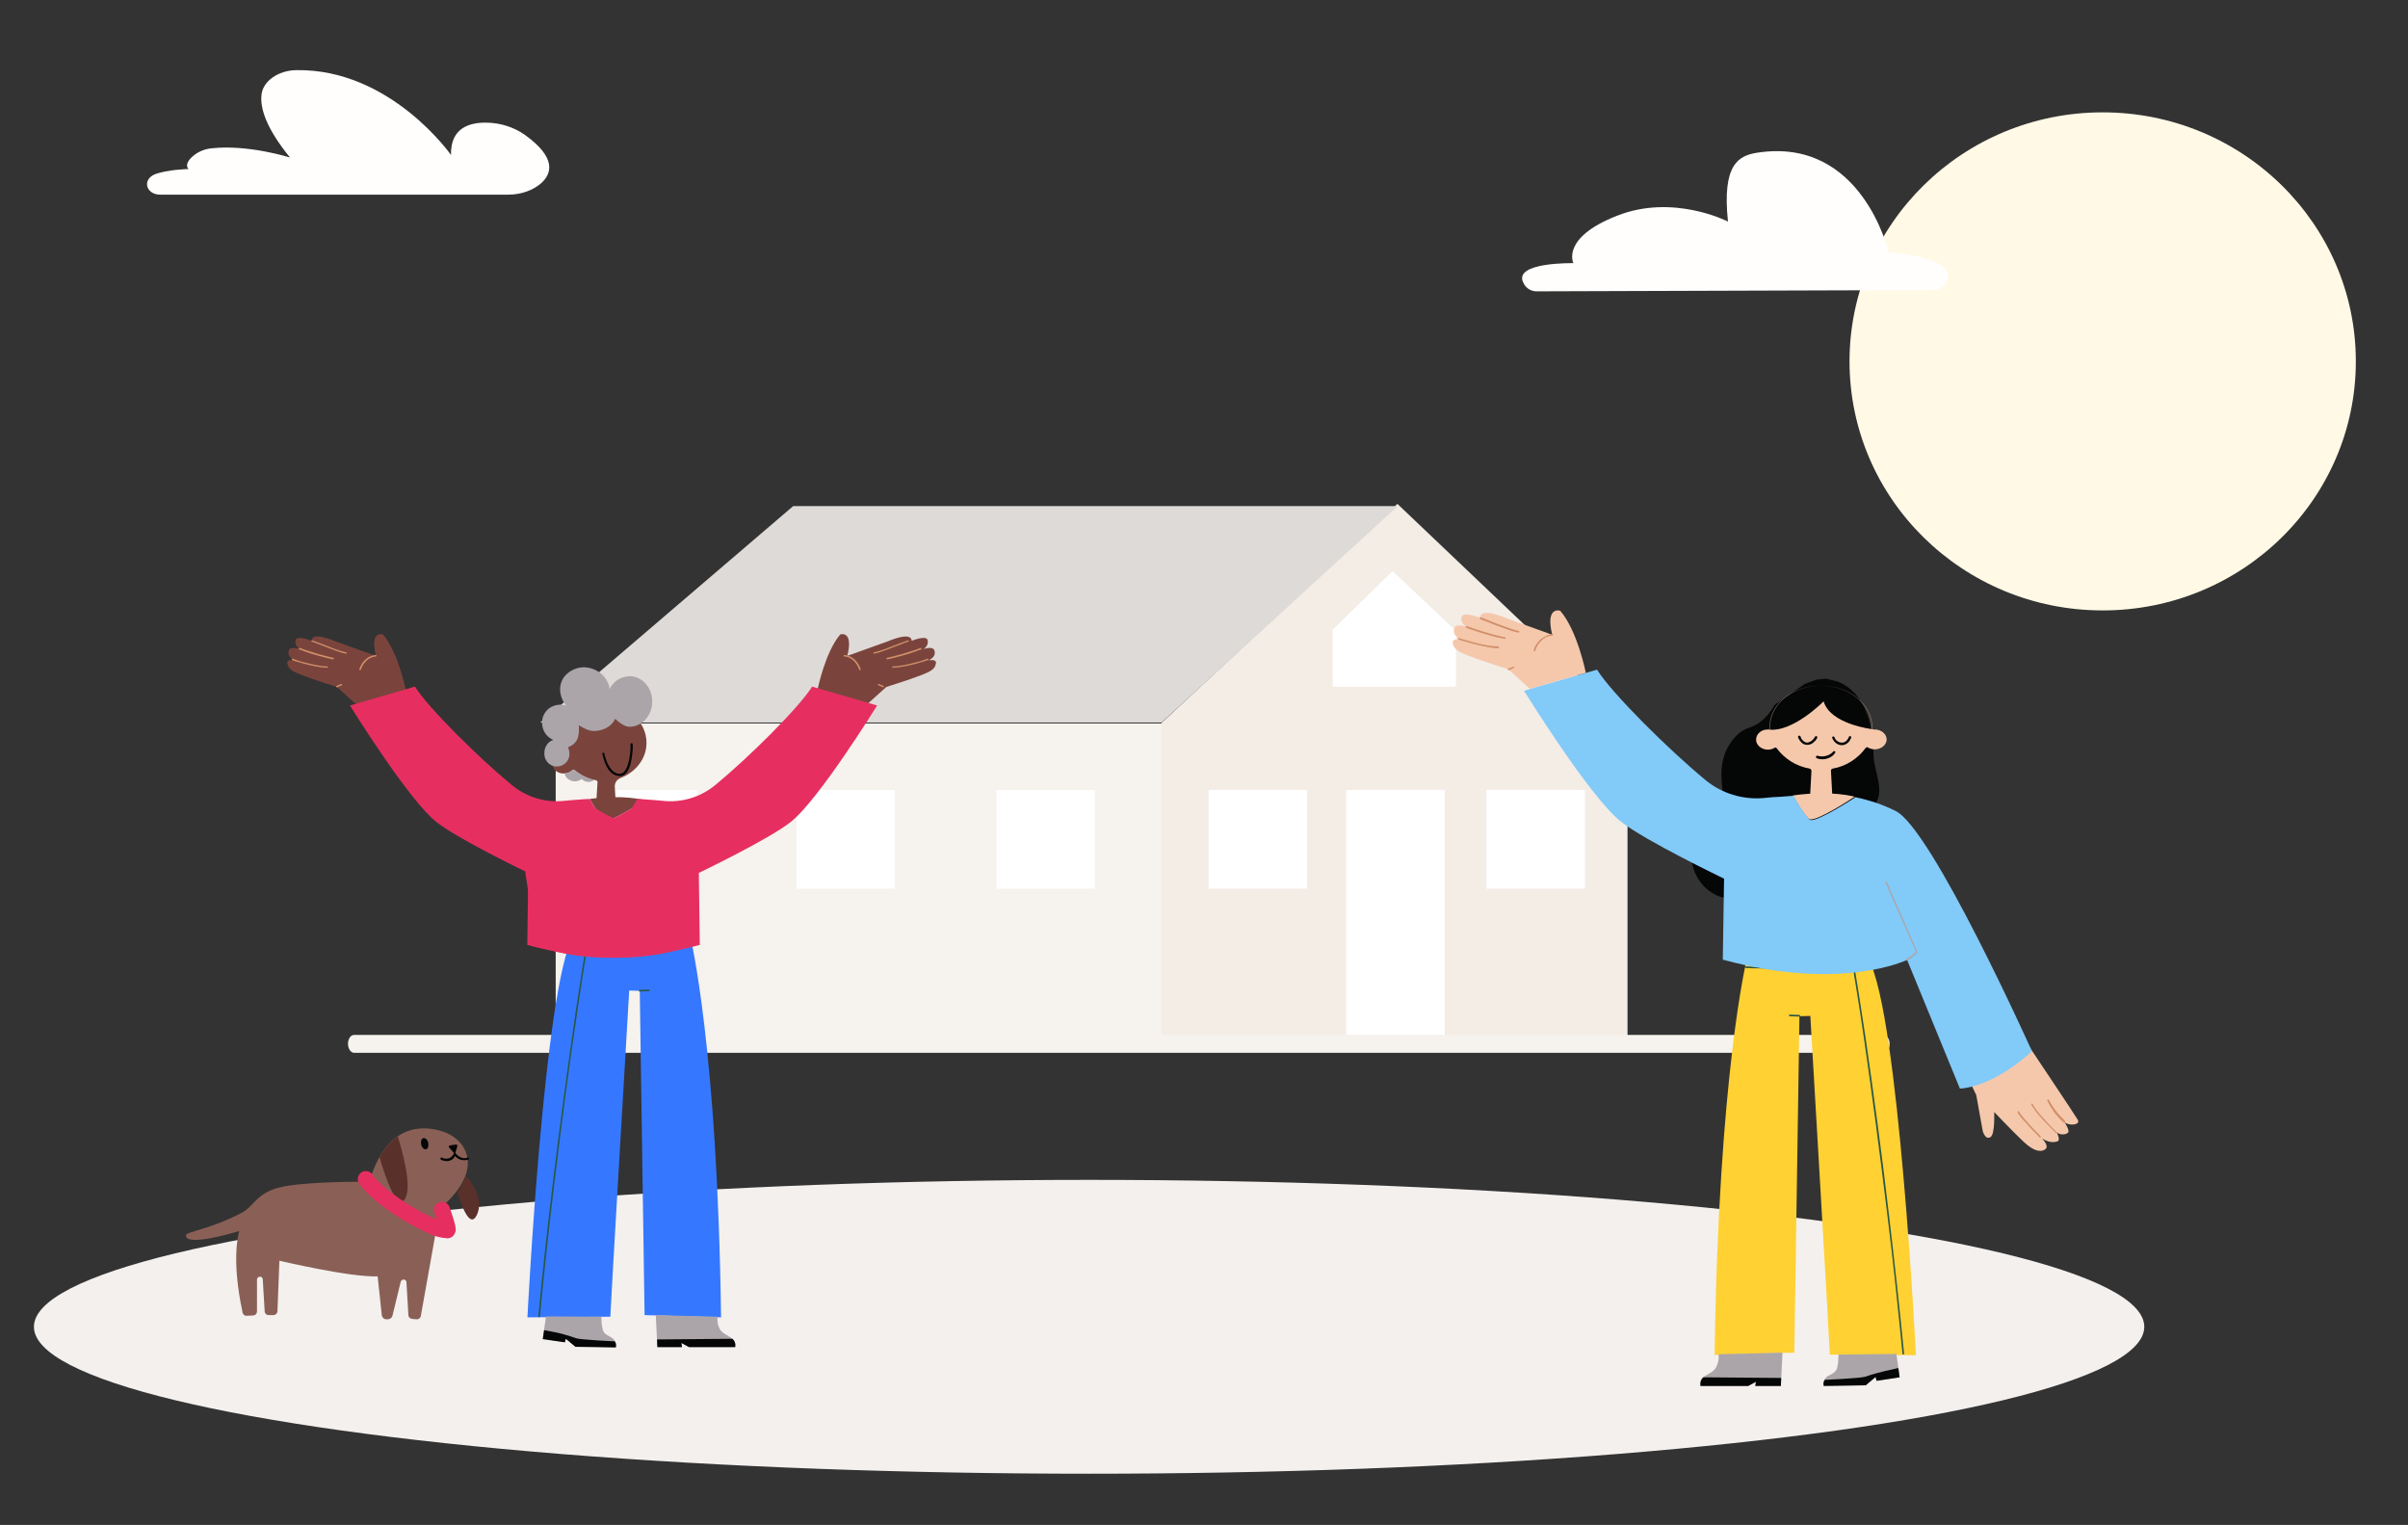 <?xml version="1.0" encoding="utf-8"?>
<!-- Generator: Adobe Illustrator 25.0.0, SVG Export Plug-In . SVG Version: 6.00 Build 0)  -->
<svg version="1.1" id="Layer_1" xmlns="http://www.w3.org/2000/svg" xmlns:xlink="http://www.w3.org/1999/xlink" x="0px" y="0px"
	 viewBox="0 0 752.4 476.4" style="enable-background:new 0 0 752.4 476.4;" xml:space="preserve">
<rect x="0" y="0" width="752.4" height="476.4" fill="#333333" stroke="none"/>
<style type="text/css">
	.st0{fill:#FFF9E6;}
	.st1{fill-rule:evenodd;clip-rule:evenodd;fill:#FFFEFD;}
	.st2{fill:#F6F2ED;}
	.st3{fill-rule:evenodd;clip-rule:evenodd;fill:#F3EDE6;}
	.st4{fill-rule:evenodd;clip-rule:evenodd;fill:#DEDAD7;}
	.st5{fill-rule:evenodd;clip-rule:evenodd;fill:#F6F2ED;}
	.st6{fill-rule:evenodd;clip-rule:evenodd;fill:#FFFFFF;}
	.st7{fill:#FFFFFF;}
	.st8{fill:#F3F0EE;}
	.st9{fill-rule:evenodd;clip-rule:evenodd;fill:#FFD133;}
	.st10{fill-rule:evenodd;clip-rule:evenodd;fill:#295747;}
	.st11{fill-rule:evenodd;clip-rule:evenodd;fill:#ABA5AA;}
	.st12{fill-rule:evenodd;clip-rule:evenodd;fill:#050606;}
	.st13{fill-rule:evenodd;clip-rule:evenodd;fill:#F5C8AC;}
	.st14{fill-rule:evenodd;clip-rule:evenodd;fill:#D18F68;}
	.st15{fill-rule:evenodd;clip-rule:evenodd;fill:#82CAF8;}
	.st16{fill-rule:evenodd;clip-rule:evenodd;fill:#3578FF;}
	.st17{fill-rule:evenodd;clip-rule:evenodd;fill:#7A443D;}
	.st18{fill-rule:evenodd;clip-rule:evenodd;fill:#8A6056;}
	.st19{fill-rule:evenodd;clip-rule:evenodd;fill:#5A302B;}
	.st20{fill:none;stroke:#E62F60;stroke-width:5;stroke-linecap:round;}
	.st21{fill-rule:evenodd;clip-rule:evenodd;fill:#E62F60;}
</style>
<g>
	<ellipse id="Ellipse_24" class="st0" cx="657" cy="112.9" rx="79.1" ry="77.8"/>
	<g id="Group_666" transform="translate(1619.92 -2353.588)">
		<path id="Path_4230" class="st1" d="M-1139.5,2444.6l123.7-0.4c2,0,3.7-1.2,4.4-3.1c1-2.9-1-7.1-18.4-8.7c0,0-8.3-36.2-41.1-31.1
			c-5.7,0.9-11,3.5-9.1,21.5c0,0-17.1-8.8-34.7-1.8c-17.6,6.9-13.6,14.8-13.6,14.8s-19.1-0.4-15.6,6.2
			C-1143.1,2443.7-1141.4,2444.7-1139.5,2444.6"/>
		<g id="Group_668" transform="translate(-91.689 -20)">
			<rect id="Rectangle_128" x="-1354.6" y="2599.6" class="st2" width="190" height="100.8"/>
			<path id="Path_4231" class="st3" d="M-1019.7,2699.4h-145.6v-100l73.7-68.4l71.9,68.4V2699.4z"/>
			<path id="Path_4232" class="st4" d="M-1091.5,2531.7h-188.9l-79,67.6h194.1L-1091.5,2531.7z"/>
			<path id="Path_4233" class="st4" d="M-1173.5,2531.5"/>
			<path id="Path_4234" class="st5" d="M-1417.6,2702.5c-1,0-1.9-1.3-1.9-2.8c0-1.5,0.8-2.8,1.9-2.8h477.9c1,0,1.9,1.3,1.9,2.8
				c0,1.5-0.8,2.8-1.9,2.8H-1417.6z"/>
			<path id="Path_4235" class="st6" d="M-1111.8,2588.1h38.5v-17.4l-19.8-18.7l-18.7,18.3L-1111.8,2588.1z"/>
			<rect id="Rectangle_133" x="-1341.2" y="2620.4" class="st7" width="30.8" height="30.8"/>
			<rect id="Rectangle_154" x="-1279.4" y="2620.4" class="st7" width="30.8" height="30.8"/>
			<rect id="Rectangle_153" x="-1216.9" y="2620.4" class="st7" width="30.8" height="30.8"/>
			<rect id="Rectangle_137" x="-1150.6" y="2620.4" class="st7" width="30.8" height="30.8"/>
			<rect id="Rectangle_138" x="-1107.6" y="2620.4" class="st7" width="30.8" height="76.5"/>
			<rect id="Rectangle_139" x="-1063.8" y="2620.4" class="st7" width="30.8" height="30.8"/>
		</g>
		<path id="Path_4236" class="st1" d="M-1569.7,2414.4h108.6c3.9,0,7.7-1.3,10.3-3.6c3.3-3,4.8-7.9-5-15c-3.5-2.5-7.7-3.8-12-3.9
			c-5.4-0.1-11.4,1.6-11.2,10.1c0,0-18.9-27-48.4-26.5c-5.6,0.1-10.3,3.4-10.8,7.6c-0.5,4.1,1.3,10.4,8.9,19.7
			c0,0-12.9-4.1-24.3-2.9c-2.7,0.2-5.2,1.4-7,3.4c-0.8,1-1.3,2.2-0.4,3.1c0,0-6.6,0.1-10.7,1.7
			C-1575.6,2409.9-1574.2,2414.5-1569.7,2414.4"/>
	</g>
	<ellipse id="Ellipse_38" class="st8" cx="340.3" cy="414.5" rx="329.7" ry="45.9"/>
	<g>
		<g id="Group_778" transform="translate(2422.151 -3670.021)">
			<path id="Path_4309" class="st9" d="M-1876.4,3969.9c0,0-8.8,35.8-10,123.4l20.9-0.6l4-0.1l1.6-105.1l3.4-0.1
				c0,0,6.1,103.9,6.1,105.8l26.9,0.2c0,0-5.4-106.6-14.7-123.4L-1876.4,3969.9z"/>
			<path id="Path_4310" class="st10" d="M-1840.7,3972.2l-2,0v0c0.1,0.3,0.1,0.7,0.2,1.1c0.2,1.2,0.4,2.7,0.7,4.3
				c0.7,4.7,1.6,10.1,2.5,16.2c2.5,17.3,5.1,36.1,7.4,56c1.7,14.4,3.3,28.8,4.7,43.1c0,0.1-0.1,0.3-0.2,0.3c-0.1,0-0.3-0.1-0.3-0.2
				c-1.4-14.3-2.9-28.7-4.7-43.1c-2.4-19.8-4.9-38.7-7.4-55.9c-0.9-6-1.7-11.5-2.5-16.2c-0.3-1.6-0.5-3.1-0.7-4.3
				c-0.1-0.4-0.1-0.8-0.2-1.1l0-0.1c-1.8,0-3.6,0.1-5.5,0.1c-3,0-5.8,0.1-8.5,0.1c-11.2,0.1-18.4,0.1-19.6-0.1
				c-0.1,0-0.2-0.2-0.2-0.3c0-0.1,0.1-0.2,0.3-0.2c1.2,0.2,8.4,0.2,19.6,0.1c2.7,0,5.6-0.1,8.5-0.1c1.9,0,3.7-0.1,5.5-0.1
				c0.1-0.1,0.2-0.1,0.3-0.1c0,0,0,0,0,0l2.1,0l2.4,0l0.6,0l0.2,0c0.1,0,0.2,0.1,0.2,0.2s-0.1,0.2-0.2,0.2l0,0l-0.2,0l-0.6,0
				L-1840.7,3972.2 M-1859.7,3987.4c0,0.1-0.1,0.2-0.2,0.2c0,0,0,0,0,0l-3.1-0.1c-0.1,0-0.2-0.1-0.2-0.3c0-0.1,0.1-0.2,0.3-0.2l0,0
				l3.1,0.1C-1859.8,3987.2-1859.7,3987.3-1859.7,3987.4C-1859.7,3987.4-1859.7,3987.4-1859.7,3987.4"/>
			<path id="Path_4311" class="st11" d="M-1865.2,4092.6l-0.5,10.4h-8l0.2-1.3l-2.4,1.3h-14.9c0,0-0.6-2,1.7-3.3
				c2.6-1.4,3-2,3.5-3.3c0.4-1,0.6-2.2,0.4-3.3L-1865.2,4092.6z"/>
			<path id="Path_4312" class="st12" d="M-1865.6,4100.5l-0.1,2.5h-8l0.2-1.3l-2.4,1.3h-14.9c-0.2-1,0.1-2.1,0.9-2.7L-1865.6,4100.5
				z"/>
			<path id="Path_4313" class="st11" d="M-1829.6,4093l1,7.3l-7.2,1.1l-0.3-1.2l-3.1,2.6l-13.1,0.2c-0.3-1.4,0.4-2.8,1.7-3.3
				c1.6-0.8,2.3-1.4,2.5-2.5c0.3-1.3,0.4-2.7,0.4-4L-1829.6,4093z"/>
			<path id="Path_4314" class="st12" d="M-1829,4097.4l0.4,2.9l-7.2,1.1l-0.3-1.2l-3.1,2.6l-13.1,0.2c-0.2-0.7-0.1-1.3,0.3-1.9
				c0,0,11.3-0.5,12.7-1c2.1-0.8,5.9-1.7,5.9-1.7L-1829,4097.4z"/>
		</g>
		<g>
			<path id="Path_4270" class="st12" d="M554.4,220.3c0,0-2.6,5.3-7.5,6.9c-1.7,0.5-3.2,1.4-4.4,2.7c-2.3,2.3-4.9,6.4-4.6,13.1
				c0.6,11.4,3.1,11.9-3.7,14.6c-9.2,3.6-7.2,20.6,5.3,23.1c5.7,1.1,11.5,2.6,16.8,4.9c6.4,2.9,13.4,9.4,20.8,6
				c6.2-2.8,8.6-9.9,7.2-16.3c-0.8-3.8-2.5-7.2-4.3-10.7c-1.7-3.3-2.8-6.6,0.4-9.4c1.7-1.5,4-2.2,5.5-4c3.2-4.1-0.5-10.8-0.5-15.3
				c-0.1-21.6-12.5-23.3-12.5-23.3l-2.3-0.6l-2.9,0.3l-3.7,1.3L554.4,220.3z"/>
			<path id="Path_4271" class="st13" d="M552.3,227.9c0.1,0,0.2,0,0.3,0c0.2,0,0.4-0.1,0.4-0.4c0,0,0,0,0,0c0-0.1,0-0.1,0-0.2
				c0-7.3,7.1-13.1,16-13.1s16,5.9,16,13.1c0,0.1,0,0.1,0,0.2c0,0.2,0.2,0.4,0.4,0.4c0,0,0,0,0,0c0.1,0,0.3,0,0.4,0
				c2,0,3.7,1.4,3.7,3.1c0,1.7-1.7,3.1-3.7,3.1c-0.8,0-1.5-0.2-2.2-0.6c-0.2-0.1-0.4-0.1-0.6,0.1c-2.5,3.4-6.2,5.8-10.3,6.5
				c-0.4,0.1-0.7,0.4-0.6,0.8l0.4,7.4h-6.9l0.4-7.4c0-0.4-0.2-0.7-0.6-0.8c-4.1-0.7-7.8-3-10.3-6.4c-0.1-0.2-0.4-0.2-0.6-0.1
				c-0.6,0.4-1.4,0.6-2.1,0.6c-2,0-3.7-1.4-3.7-3.1S550.2,227.9,552.3,227.9 M552.9,227.5c0-0.1,0-0.1,0-0.2c0-7.3,7.1-13.1,16-13.1
				s16,5.9,16,13.1c0,0.1,0,0.1,0,0.2c0,0.1,0,0.2,0.1,0.2v0.1c0,0-13.1-1.5-15.2-8.7c0,0-9.7,9.9-17.3,8.8
				C552.7,227.9,552.9,227.7,552.9,227.5C552.9,227.5,552.9,227.5,552.9,227.5"/>
			<path id="Path_4274" class="st12" d="M578.4,230.5c0.1-0.2,0-0.4-0.2-0.5c-0.2-0.1-0.4,0-0.5,0.2c0,0,0,0,0,0
				c0,0.1-0.1,0.2-0.1,0.3c-0.1,0.2-0.3,0.4-0.4,0.6c-0.4,0.6-1,0.9-1.7,0.9c-0.7,0-1.3-0.3-1.8-0.8c-0.2-0.2-0.3-0.4-0.4-0.6
				c0-0.1-0.1-0.2-0.1-0.3c-0.1-0.2-0.3-0.3-0.5-0.2c0,0,0,0,0,0c-0.2,0.1-0.3,0.3-0.2,0.5c0.2,0.4,0.4,0.8,0.7,1.1
				c0.6,0.7,1.4,1.1,2.3,1.1c0.9,0,1.8-0.5,2.3-1.2C578,231.3,578.2,231,578.4,230.5"/>
			<path id="Path_4275" class="st12" d="M567.8,230.5c0.1-0.2,0-0.4-0.2-0.5c-0.2-0.1-0.4,0-0.5,0.2c0,0,0,0,0,0
				c0,0.1-0.1,0.2-0.2,0.3c-0.1,0.2-0.3,0.4-0.5,0.6c-0.4,0.5-1.1,0.8-1.7,0.9c-0.6,0-1.2-0.4-1.6-0.9c-0.2-0.2-0.3-0.4-0.4-0.7
				c0-0.1-0.1-0.2-0.1-0.3c-0.1-0.2-0.3-0.3-0.5-0.3c0,0,0,0,0,0c-0.2,0.1-0.3,0.3-0.3,0.5c0,0.1,0.1,0.3,0.2,0.4
				c0.1,0.3,0.3,0.6,0.5,0.8c0.5,0.8,1.3,1.2,2.2,1.2c0.9,0,1.7-0.4,2.3-1.1C567.4,231.3,567.6,230.9,567.8,230.5"/>
			<path id="Path_4276" class="st12" d="M573.4,235.2c0.1-0.2,0.1-0.4-0.1-0.5c-0.2-0.1-0.4-0.1-0.5,0.1c0,0,0,0,0,0
				c-0.1,0.1-0.1,0.2-0.2,0.2c-0.2,0.2-0.4,0.4-0.6,0.5c-1.2,0.8-2.7,1-4.1,0.6c-0.2-0.1-0.4,0.1-0.5,0.3c0,0,0,0,0,0
				c-0.1,0.2,0.1,0.4,0.3,0.5c1.6,0.6,3.4,0.3,4.8-0.7C572.9,235.9,573.2,235.5,573.4,235.2"/>
			<path id="Path_4277" class="st13" d="M495.5,210.2c0,0-2.6-13.2-8-19.4c0,0-4.7-1.6-2.5,7.5l-14.4-5.2c0,0-8.1-3.6-8.2-0.1
				c0,0-5.2-2.1-5.7-0.3c-0.5,2,1.5,3.1,1.5,3.1s-3.3-1.2-3.8,0.5c-0.2,0.6-0.5,2.3,2.1,3.5c0,0-2.7-0.5-2.6,0.9
				c0.2,2.1,1.8,2.9,4.8,4.1c4.6,1.8,12.6,4.3,12.6,4.3l6.7,6.1L495.5,210.2z M607.2,273.5c0,0,18.3,37.6,25.4,51.3
				c0,0,16,23.9,16.6,25c1,1.7-2.7,2-4.1,0.8c0,0,1.7,2.6,1.1,3.2c-0.7,0.8-2.6,0.8-3.5,0c0,0,1.1,2.3,0.3,2.7c0,0-2.1,1.1-5-0.9
				c0,0,2.3,2.3,1.2,3.3c-1,1-3.3,1.2-6.8-2.1c-3.5-3.3-9.3-9.4-9.3-9.4s0.3,6.8-1.1,7.8c-0.6,0.4-1.3,0.3-1.7-0.3c0,0,0,0,0,0
				c-0.4-0.5-0.7-1.1-0.8-1.7l-2-11.1c0,0-18.1-37.3-19-43.1c-1-5.8-5.8-19.1-5.8-19.1l6.4-6.7L607.2,273.5z M560.2,248.5
				c12.2-1.7,19.3,0.4,19.3,0.4s-11.1,7.4-13.9,7.1C564.3,256,560.2,248.5,560.2,248.5"/>
			<path id="Path_4278" class="st14" d="M462.4,193c0.1-0.1,0.2-0.2,0.3-0.1l0.1,0l0.3,0.1c0.4,0.1,0.8,0.3,1.2,0.5
				c1.3,0.5,2.6,1,3.8,1.5l0.6,0.2c3.1,1.1,5.2,1.9,5.8,1.9c0.1,0,0.3,0.1,0.2,0.3c0,0.1-0.1,0.3-0.3,0.2l0,0c-0.7,0-2.8-0.7-6-1.9
				l-0.6-0.2c-1.2-0.5-2.5-1-3.8-1.5c-0.4-0.2-0.9-0.3-1.2-0.5l-0.3-0.1l-0.1,0C462.4,193.3,462.4,193.2,462.4,193 M645.2,350.7
				c-0.1,0.1-0.3,0.1-0.4,0l-0.1-0.1c-0.1-0.1-0.2-0.1-0.2-0.2c-0.3-0.2-0.6-0.5-0.9-0.9c-1-1-1.9-2.1-2.6-3.3
				c-0.5-0.7-0.9-1.5-1.3-2.3c-0.1-0.1,0-0.3,0.1-0.4c0.1-0.1,0.3,0,0.4,0.1c0,0,0,0,0,0c0.4,0.8,0.8,1.5,1.3,2.2
				c0.8,1.2,1.6,2.2,2.6,3.2c0.3,0.3,0.6,0.6,0.8,0.8c0.1,0.1,0.2,0.1,0.2,0.2l0.1,0.1C645.3,350.5,645.3,350.6,645.2,350.7
				C645.2,350.7,645.2,350.7,645.2,350.7 M642.8,354c-0.1,0.1-0.3,0.1-0.4,0c0,0,0,0,0,0l0,0l-0.1-0.1l-0.2-0.2
				c-0.3-0.3-0.6-0.6-0.9-0.9c-0.9-0.9-1.8-1.9-2.7-2.8c-0.2-0.3-0.5-0.5-0.7-0.8c-1.2-1.2-2.2-2.6-3.1-4.1c-0.1-0.1,0-0.3,0.1-0.3
				c0.1-0.1,0.3,0,0.3,0.1c0.8,1.4,1.8,2.8,3,4c0.2,0.3,0.5,0.5,0.7,0.8c0.8,0.9,1.7,1.9,2.6,2.8c0.3,0.3,0.6,0.6,0.9,0.9
				c0.1,0.1,0.2,0.2,0.2,0.2l0.1,0.1C642.9,353.8,642.9,353.9,642.8,354 M637.2,355.3c0.1,0.1,0.3,0.1,0.4,0c0.1-0.1,0.1-0.3,0-0.4
				l0,0l-0.1-0.1l-0.2-0.2c-0.2-0.2-0.5-0.5-0.8-0.8c-0.8-0.8-1.6-1.6-2.3-2.4c-0.2-0.2-0.4-0.4-0.5-0.6c-1.6-1.7-2.6-3-2.8-3.5
				c0-0.1-0.2-0.2-0.3-0.2s-0.2,0.2-0.2,0.3c0,0,0,0,0,0c0.2,0.7,1.2,1.9,2.9,3.7c0.2,0.2,0.3,0.4,0.5,0.6c0.7,0.8,1.5,1.6,2.3,2.4
				c0.3,0.3,0.5,0.5,0.8,0.8L637.2,355.3L637.2,355.3 M458.3,195.7c-0.1-0.1-0.3,0-0.3,0.1c-0.1,0.1,0,0.3,0.1,0.3c0,0,0,0,0,0
				c0,0,0.1,0,0.1,0.1c0.1,0,0.2,0.1,0.4,0.1c0.4,0.2,0.9,0.3,1.5,0.5c1.6,0.6,3.3,1.1,5.1,1.6c1.7,0.5,3.3,0.9,5,1.2
				c0.1,0,0.3-0.1,0.3-0.2c0-0.1-0.1-0.3-0.2-0.3l0,0c-1.6-0.3-3.3-0.8-4.9-1.2c-1.8-0.5-3.5-1.1-5.1-1.6c-0.5-0.2-1-0.4-1.4-0.5
				c-0.1-0.1-0.3-0.1-0.4-0.1L458.3,195.7 M455.5,199.5c0-0.1,0.2-0.2,0.3-0.2l0.1,0l0.2,0.1c0.3,0.1,0.6,0.2,0.9,0.3
				c1,0.3,2.1,0.6,3.2,0.9c1.4,0.4,2.7,0.7,4,0.9c1.3,0.3,2.6,0.4,3.9,0.4c0.1,0,0.3,0.1,0.3,0.3c0,0.1-0.1,0.3-0.3,0.3l0,0
				c-1.3,0-2.6-0.2-3.9-0.5c-1.3-0.2-2.6-0.6-4-0.9c-1.1-0.3-2.2-0.6-3.2-0.9c-0.3-0.1-0.7-0.2-0.9-0.3l-0.3-0.1l-0.1,0
				C455.6,199.8,455.5,199.6,455.5,199.5C455.5,199.5,455.5,199.5,455.5,199.5 M471.3,208.9c-0.1,0.1-0.2,0.2-0.2,0.3
				c0.1,0.1,0.2,0.2,0.3,0.2c0,0,0,0,0,0l1.6-0.7c0.1-0.1,0.2-0.2,0.1-0.3c-0.1-0.1-0.2-0.2-0.3-0.1c0,0,0,0,0,0L471.3,208.9z
				 M485.3,198.3c0,0.1-0.1,0.3-0.3,0.3c0,0,0,0,0,0c0,0-0.1,0-0.2,0c-0.2,0-0.5,0.1-0.7,0.1c-0.8,0.2-1.5,0.6-2.1,1.1
				c-1.1,0.9-1.9,2.1-2.3,3.5c0,0.1-0.2,0.2-0.3,0.2c-0.1,0-0.2-0.2-0.2-0.3c0.4-1.5,1.3-2.8,2.5-3.7c0.7-0.5,1.4-0.9,2.2-1.2
				c0.3-0.1,0.7-0.2,1-0.2C485.2,198.1,485.3,198.2,485.3,198.3C485.3,198.3,485.3,198.3,485.3,198.3"/>
			<path id="Path_4279" class="st15" d="M538.3,299.8l0.4-25.3c0,0-24.6-11.8-32.2-17.8c-9.8-7.7-30.3-40.9-30.3-40.9l22.8-6.6
				c4.7,7.5,22.5,25.1,33.9,34.5c5.1,4.2,11.7,6.2,18.3,5.6c1.5-0.2,3.3-0.3,5.3-0.4l0.1,0c1.3-0.1,2.6-0.2,3.8-0.3h0
				c0,0,4.1,7.5,5.4,7.6c2.8,0.2,13.9-7.1,13.9-7.1s-0.1,0-0.2-0.1c4.4,0.9,8.7,2.3,12.7,4.3c11.3,5.2,42.7,75.1,42.7,75.1
				s-11.1,10.8-22.5,11.7l-16.5-40.2C595.7,299.9,575.5,309.9,538.3,299.8"/>
			<path id="Path_4280" class="st11" d="M598.3,297.7c-0.3,0.3-0.7,0.6-1.1,0.9c-0.3,0.2-0.5,0.4-0.8,0.5c-0.3,0.2-0.6,0.4-0.9,0.5
				c-0.1,0.1-0.2,0.2-0.1,0.4c0.1,0.1,0.2,0.2,0.3,0.1c0.3-0.2,0.7-0.3,1-0.5c0.3-0.2,0.5-0.4,0.8-0.6c0.4-0.3,0.7-0.6,1.1-0.9
				c0.1-0.1,0.2-0.2,0.3-0.3l0.1-0.1c0.1-0.1,0.1-0.2,0.1-0.3l-9.6-22c-0.1-0.1-0.2-0.2-0.3-0.1c-0.1,0.1-0.2,0.2-0.1,0.3l9.6,21.8
				C598.5,297.5,598.4,297.6,598.3,297.7"/>
		</g>
	</g>
	<g id="Group_677_1_" transform="translate(1465.037 -3460.315)">
		<g id="Group_676_1_" transform="translate(-1465.037 3475.965)">
			<path id="Path_4243_1_" class="st16" d="M215.7,277c0,0,8.5,34.4,9.6,118.9l-20.1-0.6l-3.8-0.1l-1.5-101.3l-3.3-0.1
				c0,0-5.9,100.1-5.9,101.9l-25.9,0.2c0,0,5.2-102.7,14.2-118.9L215.7,277z"/>
			<path id="Path_4244_1_" class="st10" d="M181.3,279.3l1.9,0v0c0,0.3-0.1,0.7-0.2,1.1c-0.2,1.2-0.4,2.6-0.7,4.2
				c-0.7,4.5-1.5,9.8-2.4,15.6c-2.4,16.6-4.9,34.8-7.2,53.9c-1.7,13.9-3.2,27.8-4.5,41.5c0,0.1,0.1,0.2,0.2,0.3
				c0.1,0,0.2-0.1,0.3-0.2c1.3-13.7,2.8-27.6,4.5-41.5c2.3-19.1,4.7-37.3,7.2-53.9c0.9-5.8,1.6-11,2.4-15.6c0.2-1.6,0.5-3,0.7-4.2
				c0.1-0.4,0.1-0.8,0.2-1.1l0-0.1c1.7,0,3.5,0.1,5.3,0.1c2.8,0,5.6,0.1,8.2,0.1c10.8,0.1,17.7,0.1,18.9-0.1c0.1,0,0.2-0.1,0.2-0.3
				c0-0.1-0.1-0.2-0.3-0.2c-1.2,0.2-8.1,0.2-18.8,0.1c-2.6,0-5.4-0.1-8.2-0.1c-1.8,0-3.6-0.1-5.3-0.1c-0.1-0.1-0.2-0.1-0.3-0.1
				c0,0,0,0,0,0l-2,0l-2.3,0l-0.6,0l-0.2,0c-0.1,0-0.2,0.1-0.2,0.2c0,0.1,0.1,0.2,0.2,0.2l0.2,0l0.6,0
				C179.7,279.2,180.5,279.3,181.3,279.3 M199.6,293.9c0,0.1,0.1,0.2,0.2,0.2l3-0.1c0.1,0,0.2-0.1,0.2-0.3c0-0.1-0.1-0.2-0.2-0.2
				l-3,0.1C199.7,293.7,199.6,293.8,199.6,293.9"/>
			<path id="Path_4245_1_" class="st11" d="M204.9,395.2l0.5,10h7.7l-0.2-1.3l2.4,1.3h14.4c0,0,0.6-2-1.7-3.2
				c-2.5-1.4-2.9-1.9-3.4-3.1c-0.4-1-0.5-2.1-0.4-3.2L204.9,395.2z"/>
			<path id="Path_4246_1_" class="st12" d="M205.3,402.8l0.1,2.4h7.7l-0.2-1.3l2.4,1.3h14.4c0.2-1-0.1-2-0.9-2.6L205.3,402.8z"/>
			<path id="Path_4247_1_" class="st11" d="M170.6,395.6l-1,7l6.9,1l0.3-1.1l3,2.5l12.6,0.2c0,0,0.6-2-1.7-3.2
				c-1.6-0.8-2.2-1.4-2.4-2.4c-0.3-1.3-0.4-2.6-0.4-3.9L170.6,395.6z"/>
			<path id="Path_4248_1_" class="st12" d="M170,399.9l-0.4,2.8l6.9,1l0.3-1.1l3,2.5l12.6,0.2c0.2-0.6,0.1-1.3-0.3-1.9
				c0,0-10.9-0.5-12.2-1c-2-0.8-5.7-1.7-5.7-1.7L170,399.9z"/>
			<path id="Path_4249_1_" class="st17" d="M188.8,204.5c-7.3,0-13.3,5.3-13.3,11.9c0,1.3,0.2,2.6,0.7,3.8c0,0-0.1,0-0.1,0
				c-1.9,0-3.5,1.3-3.5,2.9c0,1.6,1.6,2.9,3.5,2.9c1,0,1.9-0.3,2.7-1c0.2-0.2,0.6-0.2,0.8,0c1.9,1.6,4.2,2.7,6.6,3.1
				c0.3,0.1,0.6,0.4,0.5,0.7l-0.4,6.5h6.1l-0.3-5.1c-0.1-1.2,0.6-2.3,1.8-2.8c4.7-1.8,8.1-6,8.1-10.9
				C202.1,209.9,196.1,204.5,188.8,204.5"/>
			<path id="Path_4250_1_" class="st11" d="M190.5,199.6c1.1-2.4,3.5-3.9,6.2-4c3.9,0,7.1,3.5,7.1,7.9s-3.2,7.9-7.1,7.9
				c-1.6,0-3.3-1.4-4.5-2.5c-0.8,1.9-3,3.6-6.1,3.8c-2.1,0.2-3.9-1-5.1-1.7l-0.2-0.1c0.1,0.3,0.1,0.6,0.1,0.9c0,2.7-0.3,4.7-3.4,6
				c0.2,0.6,0.4,1.2,0.4,1.8c0.2,2.1-1.4,4-3.6,4.2c-2.1,0.2-4-1.4-4.2-3.6c0-0.2,0-0.4,0-0.7c0-1.8,1.1-3.5,2.8-4
				c-2.9-1.2-4.3-4.6-3.1-7.6c0.4-0.9,1-1.7,1.8-2.3c1.6-1.1,3.5-1.4,5.3-0.8c-2.2-2.7-2.7-6.6-0.3-9.4c1.6-1.7,3.7-2.6,6-2.6
				C186.7,193,190,195.9,190.5,199.6 M176.5,226c0.9-0.1,1.7-0.4,2.3-1c0.2-0.2,0.6-0.2,0.8,0c1.8,1.5,3.9,2.5,6.1,3
				c-0.6,0.5-1.4,0.7-2.2,0.6c-0.7-0.1-1.3-0.4-1.7-0.9c-0.8,0.6-1.8,0.9-2.8,0.7C177.6,228.1,176.5,227.1,176.5,226"/>
			<path id="Path_4251_1_" class="st12" d="M188.2,219.9c0-0.2,0.1-0.4,0.3-0.4c0.2,0,0.4,0.1,0.4,0.3c0,0,0,0,0,0c0,0,0,0.1,0,0.3
				c0,0.2,0.1,0.5,0.2,0.7c0.2,0.8,0.5,1.5,0.8,2.2c0.9,1.8,2.1,3,3.6,3.1c1.5,0.1,2.5-1.6,3.1-4.5c0.2-1,0.3-2,0.4-3.1
				c0-0.4,0-0.8,0-1.1c0-0.2,0-0.4,0-0.5v0c0-0.2,0.1-0.3,0.3-0.4c0.2,0,0.3,0.1,0.4,0.3l0,0v0c0,0.1,0,0.3,0,0.6c0,0.3,0,0.7,0,1.1
				c-0.1,1.1-0.2,2.1-0.4,3.2c-0.6,3.3-1.8,5.2-3.8,5.1c-1.9-0.1-3.2-1.4-4.2-3.5c-0.3-0.7-0.6-1.5-0.8-2.3
				c-0.1-0.3-0.1-0.5-0.2-0.8C188.3,220.1,188.3,220.1,188.2,219.9C188.3,220,188.3,219.9,188.2,219.9"/>
			<path id="Path_4257" class="st18" d="M138.2,337.8c-5.6-1.8-17.2-3-22.8,15.7c0,0-15.8-0.1-24.8,1.2c-10.5,1.4-10.7,6.2-15,8.5
				c-10.1,5.3-17.5,5.9-17.5,7.1c-0.1,3.6,14.9-0.8,16.7-1.4c0,0-2.8,7.8,1,25.5c0.1,0.6,0.7,1.1,1.4,1l1.9-0.1
				c0.7,0,1.2-0.6,1.2-1.3v-9.9c0-0.5,0.4-0.9,0.9-0.9c0,0,0,0,0.1,0h0c0.4,0,0.8,0.4,0.8,0.8l0.6,10c0,0.7,0.6,1.2,1.3,1.2h1.4
				c0.7,0,1.3-0.6,1.3-1.3l0.6-15.7c0,0,21.9,5.2,30.7,4.9l1.3,12.2c0.1,0.6,0.6,1.1,1.2,1.2l0.7,0c0.6,0,1.2-0.4,1.4-1l2.6-10.7
				c0.1-0.4,0.5-0.7,0.9-0.7l0.1,0c0.4,0,0.8,0.4,0.8,0.8l0.6,10.3c0,0.6,0.5,1.1,1.2,1.2l1.3,0.1c0.7,0.1,1.3-0.4,1.4-1.1l6-33.6
				c0,0,13.4-10.2,6.9-19.7C143,340.2,140.8,338.6,138.2,337.8"/>
			<path id="Path_4259" class="st12" d="M131.6,341.9c0.2,1,0.9,1.6,1.5,1.5c0.6-0.1,0.9-1,0.7-2s-0.9-1.6-1.5-1.5
				C131.7,340,131.4,340.9,131.6,341.9"/>
			<path id="Path_4260" class="st12" d="M137.7,346.1c0.1-0.2,0.3-0.2,0.4-0.1c0.7,0.4,1.5,0.4,2.2,0.2c0.7-0.3,1.2-0.8,1.5-1.5
				l0.1-0.1l-1.6-1.8c-0.1-0.1-0.1-0.4,0-0.5c0.1,0,0.1-0.1,0.2-0.1l2-0.3c0.2,0,0.4,0.1,0.4,0.3c0,0.1,0,0.1,0,0.2l-0.6,2.1
				l0.1,0.2c0,0,1.6,2.1,3.7,1.3c0.2-0.1,0.4,0,0.4,0.2c0.1,0.2,0,0.4-0.2,0.4c-1.5,0.5-3.1,0.1-4.1-1.1c-0.5,1-1.5,1.6-2.6,1.6
				c-0.6,0-1.2-0.2-1.8-0.4C137.6,346.4,137.6,346.2,137.7,346.1C137.6,346.1,137.6,346.1,137.7,346.1"/>
			<path id="Path_4261" class="st19" d="M126.4,359.1c-2.7,3.6-6.6-9-7.8-13.2c1.4-2.6,3.3-4.8,5.7-6.6
				C125.2,342.4,129.2,355.3,126.4,359.1"/>
			<path id="Path_4263" class="st19" d="M145.6,351.6c1.7,1.9,5.7,7.4,3.4,12.3c-2.2,4.6-4.9-3.2-6.1-7.2
				C144.1,355.1,145,353.4,145.6,351.6"/>
			<path id="Path_4375" class="st20" d="M114.3,352.7c3.5,5.1,14.4,12.2,21.4,15c1.3,0.6,2.7,0.9,4.1,1l0,0c0.6,0-1.7-6.4-1.7-6.4"
				/>
		</g>
		<g id="Group_675_1_" transform="translate(-1417.98 3460.315)">
			<path id="Path_4277_2_" class="st17" d="M79.7,215.4c0,0-2.4-11.8-7.1-17.2c0,0-4.2-1.4-2.2,6.7l-12.8-4.6c0,0-7.2-3.2-7.3-0.1
				c0,0-4.6-1.9-5-0.2c-0.4,1.8,1.3,2.8,1.3,2.8s-2.9-1.1-3.4,0.4c-0.2,0.5-0.5,2,1.8,3.1c0,0-2.4-0.5-2.3,0.8
				c0.2,1.9,1.6,2.6,4.3,3.7c4.1,1.6,11.2,3.8,11.2,3.8l6,5.4L79.7,215.4z M137.2,249.6c10.8-1.5,17.2,0.4,17.2,0.4
				s-9.8,6.5-12.3,6.4C140.9,256.2,137.2,249.6,137.2,249.6"/>
			<path id="Path_4334_1_" class="st17" d="M208.4,215.4c0,0,2.4-11.8,7.1-17.2c0,0,4.2-1.4,2.2,6.7l12.8-4.6c0,0,7.2-3.2,7.3-0.1
				c0,0,4.6-1.9,5-0.2c0.4,1.8-1.3,2.8-1.3,2.8s2.9-1.1,3.4,0.4c0.2,0.5,0.5,2-1.8,3.1c0,0,2.4-0.5,2.3,0.8
				c-0.2,1.9-1.6,2.6-4.3,3.7c-4.1,1.6-11.2,3.8-11.2,3.8l-6,5.4L208.4,215.4z"/>
			<path id="Path_4278_2_" class="st14" d="M50.2,200.2c0-0.1,0.2-0.2,0.3-0.1l0.1,0l0.3,0.1c0.3,0.1,0.7,0.3,1.1,0.4
				c1.1,0.4,2.3,0.9,3.4,1.3l0.5,0.2c1.7,0.7,3.4,1.3,5.2,1.7c0.1,0,0.2,0.1,0.2,0.2c0,0.1-0.1,0.2-0.2,0.2c-0.6,0-2.5-0.6-5.3-1.7
				l-0.5-0.2c-1.1-0.4-2.3-0.9-3.4-1.3c-0.4-0.2-0.8-0.3-1.1-0.4l-0.3-0.1l-0.1,0C50.3,200.4,50.2,200.3,50.2,200.2
				C50.2,200.2,50.2,200.2,50.2,200.2 M46.6,202.5c-0.1,0-0.3,0-0.3,0.1s0,0.3,0.1,0.3l0.1,0c0.1,0,0.2,0.1,0.3,0.1
				c0.4,0.1,0.8,0.3,1.3,0.5c1.4,0.5,2.9,1,4.5,1.4c1.5,0.4,2.9,0.8,4.4,1.1c0.1,0,0.2-0.1,0.3-0.2c0-0.1-0.1-0.2-0.2-0.3
				c-1.5-0.3-2.9-0.7-4.4-1.1c-1.6-0.5-3.1-0.9-4.5-1.4c-0.5-0.2-0.9-0.3-1.3-0.5c-0.1,0-0.2-0.1-0.3-0.1L46.6,202.5 M44.1,205.9
				c0-0.1,0.2-0.2,0.3-0.1l0.1,0l0.2,0.1c0.2,0.1,0.5,0.2,0.8,0.3c0.9,0.3,1.8,0.6,2.8,0.8c1.2,0.3,2.4,0.6,3.5,0.8
				c1.1,0.2,2.3,0.4,3.4,0.4c0.1,0,0.2,0.1,0.2,0.2c0,0.1-0.1,0.2-0.2,0.2c-1.2,0-2.4-0.2-3.5-0.4c-1.1-0.2-2.3-0.5-3.6-0.8
				c-1-0.3-1.9-0.6-2.8-0.8c-0.3-0.1-0.6-0.2-0.8-0.3l-0.2-0.1l-0.1,0C44.1,206.2,44.1,206.1,44.1,205.9 M58.1,214.3
				c-0.1,0.1-0.2,0.2-0.1,0.3c0.1,0.1,0.2,0.2,0.3,0.1l1.4-0.6c0.1,0,0.2-0.2,0.1-0.3c0-0.1-0.2-0.2-0.3-0.1c0,0,0,0,0,0L58.1,214.3
				z M70.6,204.9c0,0.1-0.1,0.2-0.2,0.2c0,0,0,0,0,0c0,0-0.1,0-0.2,0c-0.2,0-0.4,0.1-0.6,0.1c-0.7,0.2-1.3,0.5-1.8,0.9
				c-1,0.8-1.7,1.9-2.1,3.1c0,0.1-0.2,0.2-0.3,0.2c-0.1,0-0.2-0.2-0.2-0.3c0,0,0,0,0,0c0.4-1.3,1.2-2.5,2.2-3.3c0.6-0.5,1.3-0.8,2-1
				c0.3-0.1,0.6-0.1,0.9-0.2C70.5,204.7,70.6,204.8,70.6,204.9C70.6,204.9,70.6,204.9,70.6,204.9"/>
			<path id="Path_4279_2_" class="st21" d="M117.7,295.2l0.3-22.5c0,0-21.9-10.5-28.7-15.9c-8.7-6.8-27-36.4-27-36.4l20.3-5.9
				c4.2,6.7,20,22.3,30.2,30.7c4.6,3.8,10.4,5.6,16.3,5c1.4-0.1,2.9-0.3,4.7-0.4l0.1,0c1.2-0.1,2.3-0.2,3.3-0.2h0
				c0,0,3.7,6.7,4.8,6.8c2.5,0.2,12.3-6.4,12.3-6.4s-0.1,0-0.2-0.1c3.9,0.8,7.7,2.1,11.3,3.8c10.1,4.6,0,25.9,3.3,41.5
				C168.8,295.2,150.8,304.2,117.7,295.2"/>
			<path id="Path_4335_1_" class="st21" d="M171.6,295.2l-0.3-22.5c0,0,21.9-10.5,28.7-15.9c8.7-6.8,27-36.4,27-36.4l-20.3-5.9
				c-4.2,6.7-20,22.3-30.2,30.7c-4.6,3.8-10.4,5.6-16.3,5c-1.4-0.1-2.9-0.3-4.7-0.4l-0.1,0c-1.2-0.1-2.3-0.2-3.3-0.2h0
				c0,0-3.7,6.7-4.8,6.8c-2.5,0.2-12.3-6.4-12.3-6.4s0.1,0,0.2-0.1c-3.9,0.8-7.7,2.1-11.3,3.8c-10.1,4.6-4.6,5.1-6.8,19l3.5,22.6
				C120.5,295.2,138.5,304.2,171.6,295.2"/>
			<path id="Path_4336_1_" class="st14" d="M236.9,200.2c0-0.1-0.2-0.2-0.3-0.1l-0.1,0l-0.3,0.1c-0.3,0.1-0.7,0.3-1.1,0.4
				c-1.1,0.4-2.3,0.9-3.4,1.3l-0.5,0.2c-1.7,0.7-3.4,1.3-5.2,1.7c-0.1,0-0.2,0.1-0.2,0.2c0,0.1,0.1,0.2,0.2,0.2
				c0.6,0,2.5-0.6,5.3-1.7l0.5-0.2c1.1-0.4,2.3-0.9,3.4-1.3c0.4-0.2,0.8-0.3,1.1-0.4l0.3-0.1l0.1,0
				C236.9,200.4,237,200.3,236.9,200.2C236.9,200.2,236.9,200.2,236.9,200.2 M240.6,202.5c0.1,0,0.3,0,0.3,0.1s0,0.3-0.1,0.3l-0.1,0
				c-0.1,0-0.2,0.1-0.3,0.1c-0.4,0.1-0.8,0.3-1.3,0.5c-1.4,0.5-2.9,1-4.5,1.4c-1.5,0.4-2.9,0.8-4.4,1.1c-0.1,0-0.2-0.1-0.3-0.2
				c0-0.1,0.1-0.2,0.2-0.3c1.5-0.3,2.9-0.7,4.4-1.1c1.6-0.5,3.1-0.9,4.5-1.4c0.5-0.2,0.9-0.3,1.3-0.5c0.1,0,0.2-0.1,0.3-0.1
				L240.6,202.5 M243,205.9c0-0.1-0.2-0.2-0.3-0.1l-0.1,0l-0.2,0.1c-0.2,0.1-0.5,0.2-0.8,0.3c-0.9,0.3-1.8,0.6-2.8,0.8
				c-1.2,0.3-2.4,0.6-3.5,0.8c-1.1,0.2-2.3,0.4-3.4,0.4c-0.1,0-0.2,0.1-0.2,0.2c0,0.1,0.1,0.2,0.2,0.2c1.2,0,2.4-0.2,3.5-0.4
				c1.1-0.2,2.3-0.5,3.6-0.8c1-0.3,1.9-0.6,2.8-0.8c0.3-0.1,0.6-0.2,0.8-0.3l0.2-0.1l0.1,0C243,206.2,243.1,206.1,243,205.9
				 M229,214.3c0.1,0.1,0.2,0.2,0.1,0.3c-0.1,0.1-0.2,0.2-0.3,0.1l-1.4-0.6c-0.1,0-0.2-0.2-0.1-0.3c0-0.1,0.2-0.2,0.3-0.1
				c0,0,0,0,0,0L229,214.3z M216.5,204.9c0,0.1,0.1,0.2,0.2,0.2c0,0,0,0,0,0c0,0,0.1,0,0.2,0c0.2,0,0.4,0.1,0.6,0.1
				c0.7,0.2,1.3,0.5,1.8,0.9c1,0.8,1.7,1.9,2.1,3.1c0,0.1,0.2,0.2,0.3,0.2c0.1,0,0.2-0.2,0.2-0.3c0,0,0,0,0,0
				c-0.4-1.3-1.2-2.5-2.2-3.3c-0.6-0.5-1.3-0.8-2-1c-0.3-0.1-0.6-0.1-0.9-0.2C216.6,204.7,216.5,204.8,216.5,204.9
				C216.5,204.9,216.5,204.9,216.5,204.9"/>
		</g>
	</g>
</g>
<g>
</g>
<g>
</g>
<g>
</g>
<g>
</g>
<g>
</g>
<g>
</g>
</svg>
